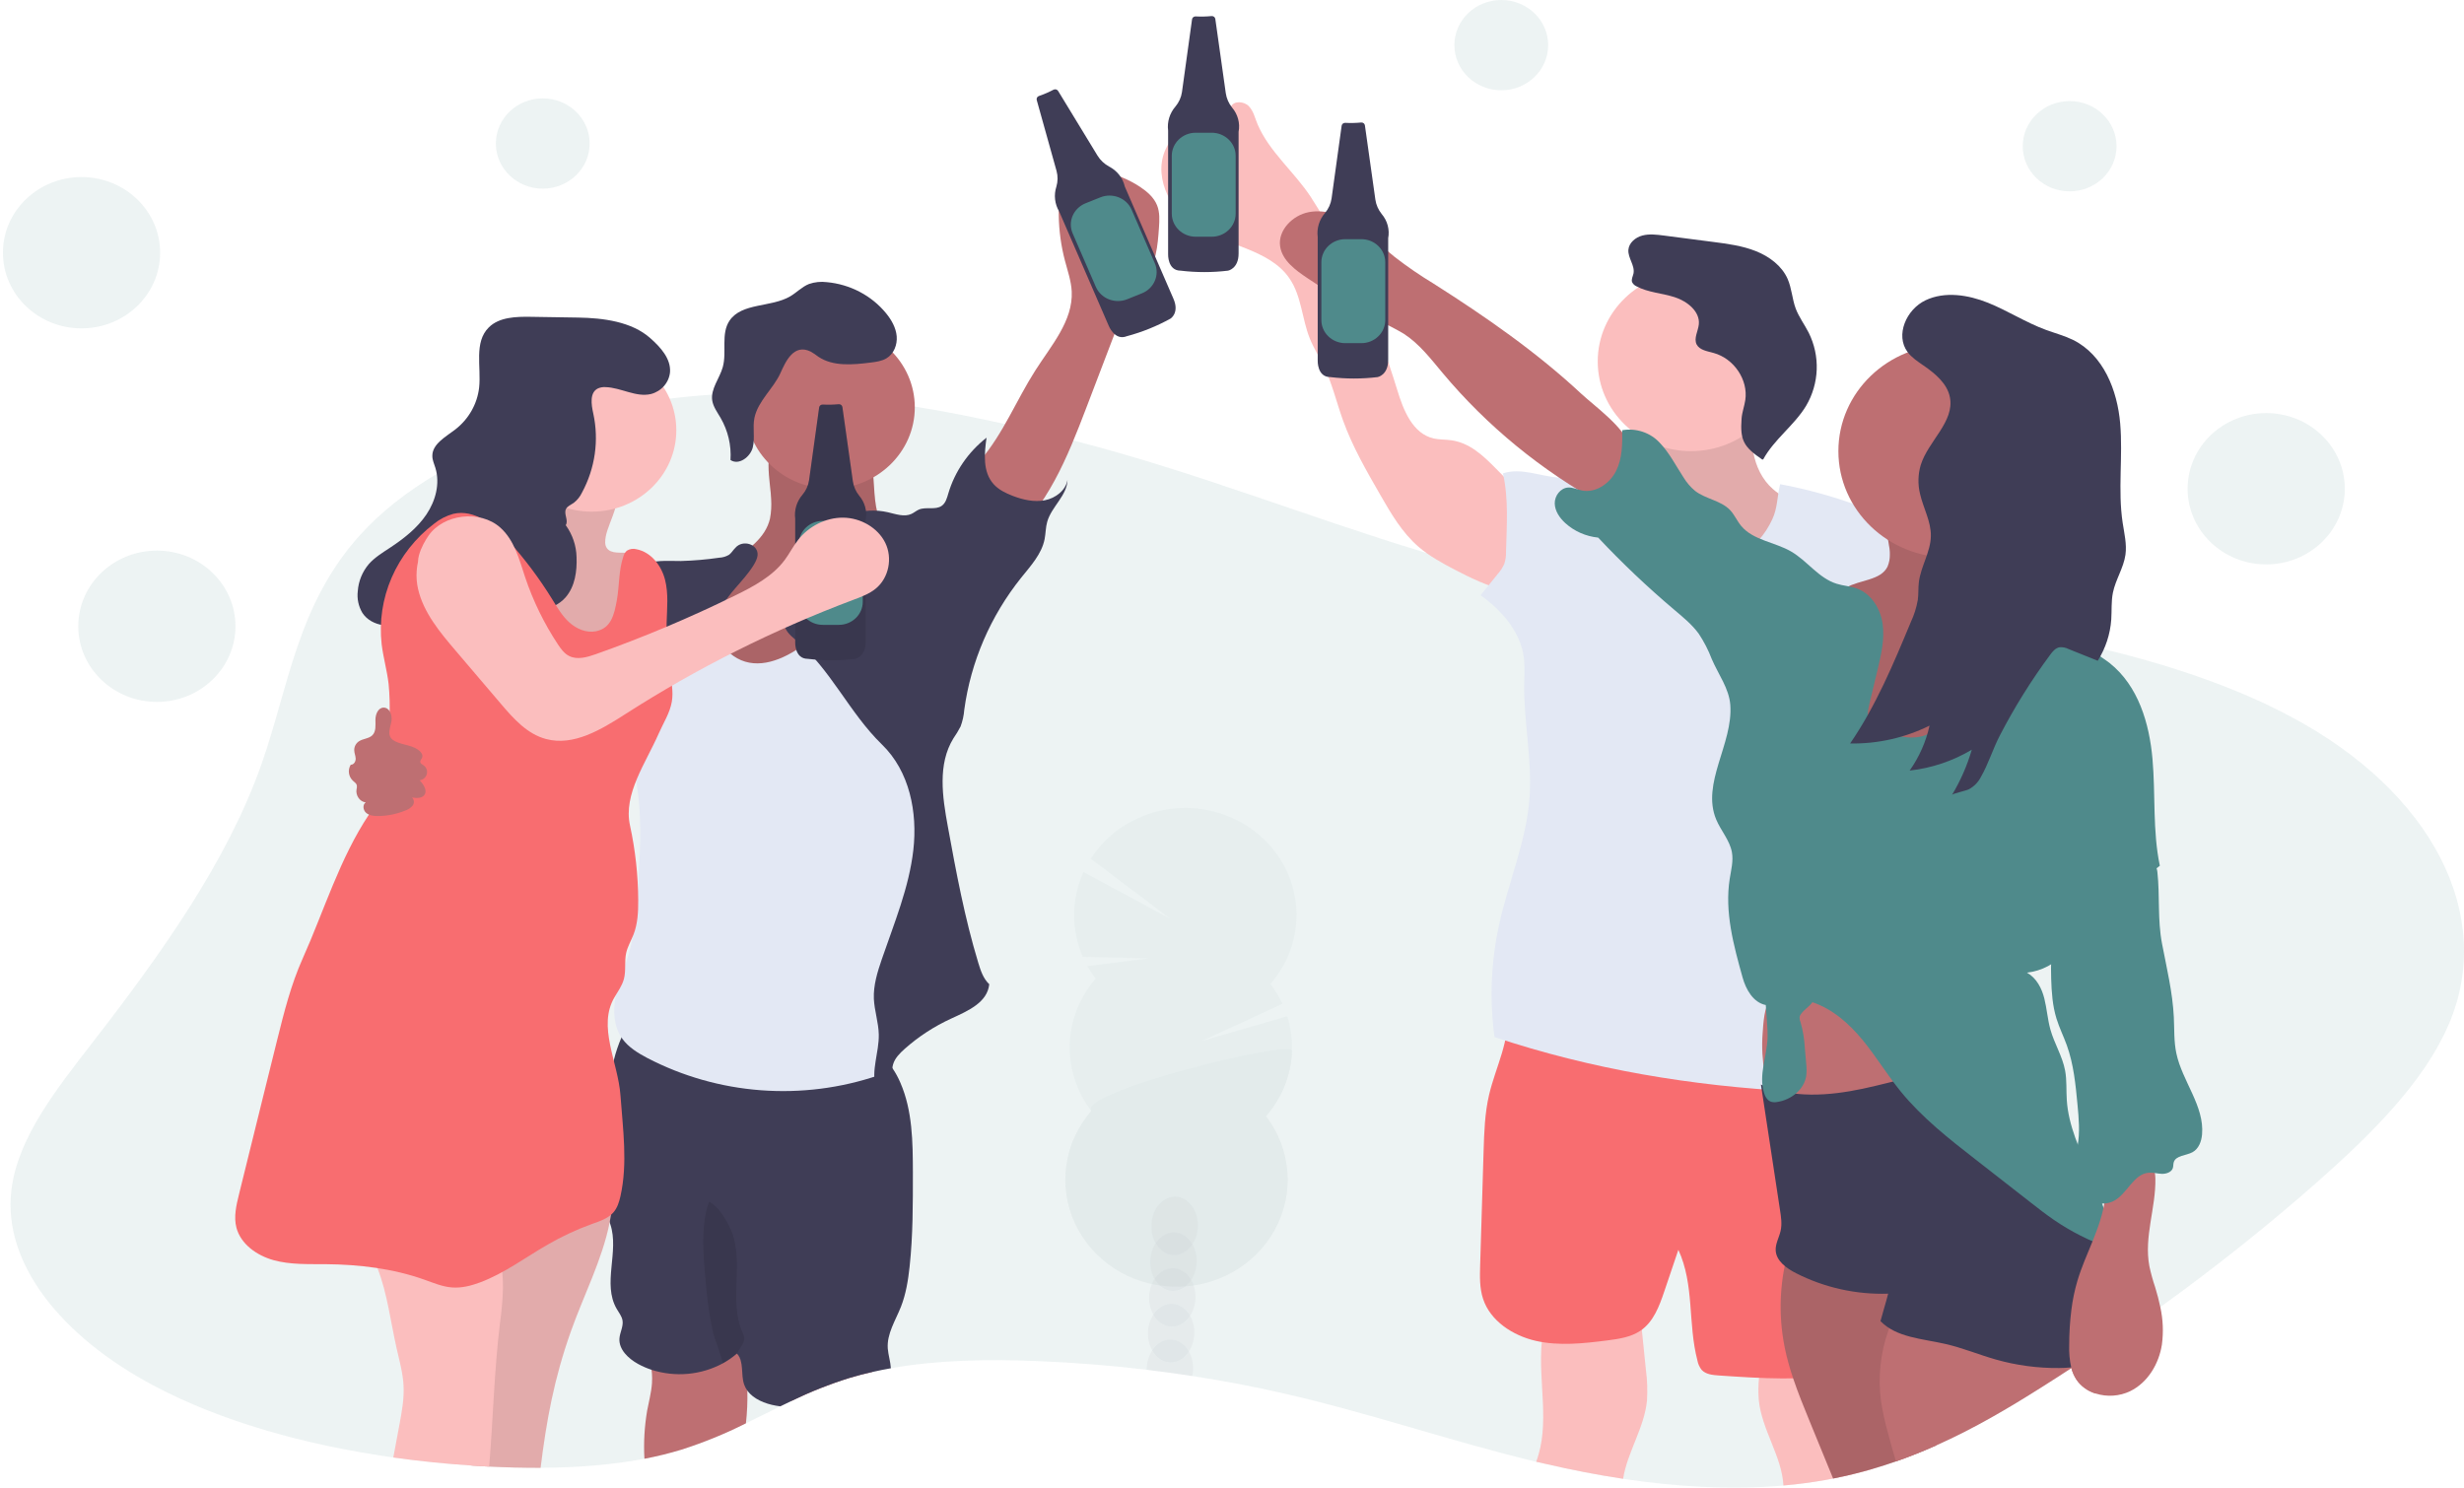 <svg width="624" height="377" viewBox="0 0 624 377" fill="none" xmlns="http://www.w3.org/2000/svg">
<g clip-path="url(#clip0)">
<path opacity="0.1" d="M620.096 259.562C613.843 274.04 600.759 287.116 586.714 299.5C574.368 310.389 561.161 320.911 547.094 331.066C543.196 333.885 539.236 336.669 535.213 339.418L532.418 341.315C529.94 343.003 527.42 344.675 524.858 346.331L524.55 346.532C522.065 348.16 519.558 349.772 517.028 351.368C508.754 356.601 500.008 361.797 490.339 366.1C487.045 367.569 483.646 368.938 480.127 370.164C478.223 370.83 476.28 371.454 474.296 372.035C471.045 372.987 467.707 373.817 464.221 374.498C463.639 374.615 463.051 374.726 462.464 374.831C458.895 375.476 455.282 375.947 451.631 376.269C438.25 377.448 424.431 376.586 411.028 374.567C404.33 373.558 397.736 372.257 391.356 370.777C390.571 370.598 389.791 370.413 389.006 370.249C367.28 365.016 346.883 357.912 325.003 352.917C317.463 351.194 309.776 349.732 301.943 348.53C298.121 347.945 294.278 347.417 290.413 346.944C281.315 345.856 272.102 345.126 262.85 344.756C250.376 344.228 237.495 344.455 225.625 346.553C224.043 346.832 222.482 347.145 220.941 347.494C218.987 347.935 217.069 348.437 215.187 349.001C210.115 350.578 205.179 352.535 200.423 354.852C199.484 355.296 198.556 355.745 197.629 356.2C194.719 357.627 191.847 359.086 188.932 360.502C183.685 363.146 178.224 365.377 172.603 367.173C169.524 368.109 166.393 368.878 163.225 369.477C154.841 371.095 145.919 371.734 136.958 371.776C132.637 371.776 128.311 371.686 124.034 371.47H123.902C122.441 371.396 120.976 371.311 119.51 371.206C112.833 370.767 106.179 370.09 99.623 369.165C77.161 365.994 55.858 360 38.722 350.856C15.448 338.445 0.667 319.94 2.886 301.451C4.478 288.131 14.366 275.763 23.75 263.653C41.204 241.105 57.555 218.043 66.158 193.735C73.137 174.003 75.218 153.141 91.277 135.408C96.422 129.731 103 124.551 110.659 120.011C116.384 116.636 122.385 113.716 128.602 111.279C135.628 108.508 142.857 106.238 150.229 104.487C156.618 102.961 163.093 101.789 169.621 100.977C173.168 100.533 176.759 100.189 180.372 99.957C183.154 99.77 185.948 99.652 188.756 99.603H189.19C190.906 99.571 192.623 99.571 194.34 99.603C206.857 99.789 219.341 100.919 231.675 102.98C239.395 104.222 247.049 105.745 254.543 107.42C259.016 108.417 263.449 109.462 267.841 110.555C269.181 110.887 270.521 111.226 271.844 111.569C303.096 119.63 330.592 130.762 360.702 139.895C360.856 139.943 361.004 139.99 361.158 140.027C367.338 141.857 373.613 143.374 379.958 144.573C384.619 145.471 389.385 146.248 394.233 146.93C401.656 147.987 409.238 148.823 416.876 149.541L418.561 149.7C429.768 150.757 441.073 151.545 452.054 152.464C455.952 152.792 459.817 153.13 463.628 153.522C466.043 153.754 468.437 154.001 470.809 154.262C472.511 154.452 474.219 154.642 475.926 154.843C477.634 155.044 479.44 155.255 481.197 155.472C482.339 155.609 483.476 155.752 484.618 155.905C491.536 156.788 498.437 157.776 505.262 158.908C509.413 159.595 513.542 160.335 517.621 161.133C520.575 161.711 523.503 162.32 526.406 162.962C528.558 163.43 530.692 163.924 532.808 164.442C549.999 168.601 566.086 174.056 579.95 181.419C615.951 200.495 632.06 231.876 620.096 259.562Z" fill="#4F8A8B"/>
<path opacity="0.1" d="M137.452 47.782C144.011 47.782 149.328 42.663 149.328 36.349C149.328 30.035 144.011 24.916 137.452 24.916C130.893 24.916 125.576 30.035 125.576 36.349C125.576 42.663 130.893 47.782 137.452 47.782Z" fill="#4F8A8B"/>
<path opacity="0.1" d="M380.194 22.866C386.753 22.866 392.07 17.747 392.07 11.433C392.07 5.119 386.753 0 380.194 0C373.635 0 368.318 5.119 368.318 11.433C368.318 17.747 373.635 22.866 380.194 22.866Z" fill="#4F8A8B"/>
<path opacity="0.1" d="M524.128 48.469C530.686 48.469 536.004 43.351 536.004 37.036C536.004 30.722 530.686 25.604 524.128 25.604C517.569 25.604 512.251 30.722 512.251 37.036C512.251 43.351 517.569 48.469 524.128 48.469Z" fill="#4F8A8B"/>
<path opacity="0.1" d="M20.647 83.17C31.639 83.17 40.55 74.591 40.55 64.009C40.55 53.427 31.639 44.849 20.647 44.849C9.655 44.849 0.744 53.427 0.744 64.009C0.744 74.591 9.655 83.17 20.647 83.17Z" fill="#4F8A8B"/>
<path opacity="0.1" d="M39.727 177.783C50.719 177.783 59.63 169.204 59.63 158.622C59.63 148.04 50.719 139.462 39.727 139.462C28.735 139.462 19.824 148.04 19.824 158.622C19.824 169.204 28.735 177.783 39.727 177.783Z" fill="#4F8A8B"/>
<path opacity="0.1" d="M573.91 142.956C584.902 142.956 593.813 134.377 593.813 123.795C593.813 113.213 584.902 104.635 573.91 104.635C562.918 104.635 554.007 113.213 554.007 123.795C554.007 134.377 562.918 142.956 573.91 142.956Z" fill="#4F8A8B"/>
<path d="M195.301 126.512C195.399 128.121 195.302 129.735 195.01 131.322C193.911 136.232 189.266 139.604 184.77 142.163C180.273 144.721 175.332 147.142 172.658 151.46C169.435 156.677 170.461 163.691 174.244 168.564C178.027 173.438 184.023 176.34 190.194 177.55C201.45 179.786 213.776 176.646 222.215 169.141C230.654 161.635 234.887 149.906 232.817 139.012C228.238 139.631 224.159 135.741 222.676 131.523C221.194 127.305 221.501 122.733 220.925 118.309C220.883 117.561 220.649 116.834 220.244 116.194C219.602 115.338 218.465 114.989 217.405 114.709C212.113 113.308 203.207 110.243 197.722 111.416C192.78 112.505 195.218 122.516 195.301 126.512Z" fill="#BE6F72"/>
<path opacity="0.1" d="M195.301 126.512C195.399 128.121 195.302 129.735 195.01 131.322C193.911 136.232 189.266 139.604 184.77 142.163C180.273 144.721 175.332 147.142 172.658 151.46C169.435 156.677 170.461 163.691 174.244 168.564C178.027 173.438 184.023 176.34 190.194 177.55C201.45 179.786 213.776 176.646 222.215 169.141C230.654 161.635 234.887 149.906 232.817 139.012C228.238 139.631 224.159 135.741 222.676 131.523C221.194 127.305 221.501 122.733 220.925 118.309C220.883 117.561 220.649 116.834 220.244 116.194C219.602 115.338 218.465 114.989 217.405 114.709C212.113 113.308 203.207 110.243 197.722 111.416C192.78 112.505 195.218 122.516 195.301 126.512Z" fill="black"/>
<path d="M188.904 360.513C183.657 363.157 178.196 365.387 172.575 367.183C169.497 368.119 166.366 368.889 163.198 369.488C162.973 365.423 163.203 361.348 163.884 357.331C164.312 355.021 164.943 352.732 165.108 350.391C165.341 347.011 164.59 343.635 162.939 340.644C169.056 339.841 174.865 338.53 181.009 338.916L181.399 338.942C182.129 338.96 182.852 339.09 183.54 339.328C184.485 339.768 185.288 340.448 185.862 341.294C186.179 341.709 186.47 342.142 186.735 342.589C188.47 345.475 189.129 348.805 189.266 352.235C189.331 354.999 189.21 357.764 188.904 360.513Z" fill="#BE6F72"/>
<path d="M220.919 347.499C218.965 347.94 217.047 348.442 215.165 349.006C210.093 350.584 205.157 352.54 200.401 354.857C200.092 353.417 199.941 351.951 199.951 350.481C202.753 348.62 205.916 347.321 209.25 346.661C212.584 346.001 216.023 345.993 219.36 346.638C219.806 346.69 220.23 346.854 220.59 347.114C220.72 347.225 220.831 347.355 220.919 347.499Z" fill="#BE6F72"/>
<path d="M230.357 320.818C229.984 324.274 229.435 327.742 228.161 330.992C226.783 334.481 224.543 337.864 224.828 341.59C224.955 343.207 225.526 344.962 225.608 346.564C224.027 346.842 222.466 347.156 220.925 347.505C218.97 347.945 217.052 348.447 215.171 349.011C210.099 350.589 205.162 352.545 200.407 354.862C199.468 355.306 198.54 355.756 197.612 356.21C197.228 356.163 196.849 356.104 196.464 356.036C193.719 355.555 190.831 354.371 189.277 352.257C188.922 351.77 188.642 351.236 188.448 350.671C187.553 348.097 188.487 344.888 186.625 342.848L186.538 342.922L186.472 342.964C185.452 343.853 184.332 344.63 183.133 345.279C180.404 346.766 177.381 347.684 174.26 347.974C171.138 348.263 167.989 347.918 165.015 346.96C163.837 346.574 162.699 346.082 161.616 345.491C159.102 344.111 156.675 341.791 156.872 339.021C156.982 337.478 157.899 335.998 157.652 334.47C157.471 333.376 156.724 332.467 156.164 331.5C152.491 325.157 156.872 317.001 154.566 310.109C154.511 309.945 154.451 309.781 154.391 309.623C154.22 309.173 154.028 308.74 153.842 308.306C153.369 307.297 152.842 306.303 152.425 305.267C152.078 304.396 151.802 303.5 151.601 302.587C151.083 299.937 150.899 297.236 151.052 294.543C151.052 287.444 152.37 280.176 154.248 273.337C154.583 272.121 154.956 270.403 155.45 268.532C155.932 266.56 156.582 264.629 157.394 262.76C158.492 260.329 159.985 258.389 162.028 257.929C165.103 257.236 169.803 258.701 172.921 259.06L185.247 260.477L209.894 263.315C214.149 263.807 218.619 264.372 222.127 266.677C222.358 266.83 222.583 266.989 222.808 267.158C223.735 267.86 224.565 268.674 225.279 269.578C225.531 269.89 225.773 270.218 226.003 270.551C226.803 271.729 227.483 272.979 228.035 274.283C231.093 281.355 231.165 289.246 231.186 296.905C231.186 304.897 231.214 312.884 230.357 320.818Z" fill="#3F3D56"/>
<path opacity="0.1" d="M183.106 345.311C182.365 342.563 180.8 338.583 180.57 337.499C179.796 333.864 179.235 330.19 178.889 326.494C178.28 319.908 177.182 310.637 179.598 304.374C181.865 305.537 183.858 308.83 184.907 311.076C188.706 319.221 184.429 329.222 187.998 337.462C188.265 337.956 188.431 338.494 188.487 339.048C188.425 339.751 188.163 340.424 187.729 340.993L186.527 342.917L183.106 345.311Z" fill="black"/>
<path d="M262.18 93.852C266.221 87.509 271.756 81.272 271.41 73.856C271.284 71.213 270.383 68.629 269.697 66.039C267.73 58.543 267.601 50.71 269.318 43.157C276.108 42.107 283.057 43.606 288.733 47.343C290.528 48.538 292.23 50.023 293.021 51.984C293.751 53.792 293.63 55.806 293.498 57.74C293.196 62.186 292.785 66.927 289.94 70.426C289.057 71.52 287.969 72.445 287.107 73.55C285.85 75.135 285.114 77.07 284.395 78.957L275.061 103.403C270.35 115.724 265.244 128.61 254.867 137.136C254.615 137.342 247.18 127.178 246.565 126.158C244.078 121.977 245.165 120.211 248.174 116.712C254.109 109.793 257.332 101.447 262.18 93.852Z" fill="#BE6F72"/>
<path d="M155.214 302.217C155.183 304.042 155.023 305.863 154.737 307.667C154.638 308.333 154.523 308.993 154.385 309.654C152.513 319.063 147.852 328.011 144.59 337.177C140.291 349.275 138.402 359.773 136.903 371.787C132.582 371.787 128.256 371.697 123.979 371.48H123.847C122.387 371.406 120.921 371.322 119.455 371.216C120.778 360.011 118.356 348.255 120.723 337.039C121.678 332.525 123.309 328.143 124.292 323.651C124.595 322.328 124.824 320.99 124.978 319.644C125.115 318.365 125.187 317.038 125.785 315.886C125.84 315.775 125.902 315.667 125.972 315.564C126.498 314.766 127.15 314.053 127.904 313.449C134.594 307.802 142.777 304.046 151.547 302.598C152.793 302.434 154.006 302.297 155.214 302.217Z" fill="#FBBEBE"/>
<path opacity="0.1" d="M155.214 302.217C155.183 304.042 155.023 305.863 154.737 307.667C154.638 308.333 154.523 308.993 154.385 309.654C152.513 319.063 147.852 328.011 144.59 337.177C140.291 349.275 138.402 359.773 136.903 371.787C132.582 371.787 128.256 371.697 123.979 371.48H123.847C122.387 371.406 120.921 371.322 119.455 371.216C120.778 360.011 118.356 348.255 120.723 337.039C121.678 332.525 123.309 328.143 124.292 323.651C124.595 322.328 124.824 320.99 124.978 319.644C125.115 318.365 125.187 317.038 125.785 315.886C125.84 315.775 125.902 315.667 125.972 315.564C126.498 314.766 127.15 314.053 127.904 313.449C134.594 307.802 142.777 304.046 151.547 302.598C152.793 302.434 154.006 302.297 155.214 302.217Z" fill="black"/>
<path d="M127.377 326.304C127.289 329.241 127.038 332.172 126.625 335.083C125.159 346.981 124.885 359.397 123.88 371.475C122.42 371.401 120.954 371.316 119.488 371.211C112.811 370.772 106.157 370.095 99.601 369.17C100.106 366.45 100.615 363.73 101.127 361.009C101.753 357.674 102.379 354.307 102.198 350.924C102.028 347.727 101.138 344.613 100.43 341.479C98.92 334.766 98.075 327.525 95.587 321.193C94.29 317.641 92.22 314.397 89.515 311.679C99.804 307.788 109.693 307.566 120.745 307.979C121.53 307.937 122.309 308.121 122.985 308.507C123.509 308.944 123.898 309.511 124.111 310.146C125.771 313.992 126.814 318.059 127.202 322.208C127.334 323.569 127.392 324.936 127.377 326.304Z" fill="#FBBEBE"/>
<path d="M210.257 123.784C222.083 123.784 231.67 114.555 231.67 103.17C231.67 91.786 222.083 82.556 210.257 82.556C198.43 82.556 188.844 91.786 188.844 103.17C188.844 114.555 198.43 123.784 210.257 123.784Z" fill="#BE6F72"/>
<path d="M214.709 151.349C217.455 146.84 219.86 141.211 225.141 139.959C228.123 139.245 231.225 140.218 234.129 141.174C234.971 141.366 235.735 141.793 236.326 142.401C236.755 143.056 236.985 143.814 236.99 144.589C237.91 153.907 237.878 163.29 236.897 172.603C236.199 179.194 235.024 185.753 234.816 192.376C234.525 201.557 236.095 210.739 235.579 219.909C235.189 226.86 233.608 233.689 232.038 240.481L225.449 268.918C225.331 269.798 224.964 270.63 224.389 271.323C223.834 271.813 223.169 272.175 222.446 272.38C212.909 275.625 202.771 276.909 192.687 276.149C182.603 275.389 172.796 272.601 163.9 267.966C161.523 266.708 159.151 265.255 157.603 263.109C155.406 260.064 155.203 256.037 155.917 252.39C156.631 248.742 158.174 245.301 159.211 241.723C160.815 236.173 161.193 230.38 161.556 224.629C162.039 217.06 162.522 209.444 161.682 201.901C161.106 196.705 159.903 191.589 158.997 186.435C157.663 178.668 156.889 170.821 156.68 162.951C156.543 158.252 156.768 153.035 160.145 149.647C161.792 147.998 163.988 147.004 166.223 146.201C169.973 144.869 174.162 144.087 177.95 145.302C181.739 146.518 184.792 150.345 183.897 154.092C183.485 155.831 182.315 157.354 182.03 159.119C181.651 161.455 182.936 163.807 184.775 165.388C194.669 173.993 209.773 159.51 214.709 151.349Z" fill="#E3E8F4"/>
<path d="M215.495 130.286C218.499 129.22 221.765 129.036 224.878 129.757C226.86 130.212 229.001 131.015 230.83 130.164C231.494 129.858 232.043 129.356 232.713 129.07C234.525 128.304 236.875 129.245 238.478 128.129C239.488 127.426 239.818 126.147 240.158 124.984C241.807 119.434 245.186 114.504 249.838 110.861C249.261 114.915 248.844 119.53 251.628 122.627C252.896 124.033 254.675 124.916 256.476 125.603C259.062 126.591 261.901 127.247 264.629 126.708C267.358 126.168 269.911 124.181 270.345 121.533C270.252 125.513 266.315 128.293 265.211 132.136C264.794 133.574 264.832 135.101 264.541 136.571C263.8 140.323 261.017 143.336 258.584 146.36C250.816 156.084 245.853 167.611 244.199 179.775C244.087 181.219 243.773 182.641 243.266 184.004C242.728 185.049 242.119 186.059 241.443 187.027C237.418 193.571 238.659 201.827 240.026 209.301C242.162 221.009 244.292 232.479 247.751 243.89C248.344 245.841 249.014 247.876 250.524 249.298C250.047 253.912 245.209 256.016 240.861 258.008C236.567 259.979 232.606 262.561 229.111 265.667C227.859 266.777 226.624 268.025 226.168 269.605C225.74 271.09 226.047 272.723 225.498 274.166C224.949 275.609 222.753 276.645 221.787 275.43C220.579 271.08 222.643 266.529 222.55 262.025C222.484 258.986 221.452 256.031 221.304 252.992C221.161 249.551 222.215 246.174 223.335 242.907C226.454 233.811 230.22 224.799 231.302 215.279C232.384 205.76 230.363 195.363 223.346 188.571C215.017 180.473 210.394 169.495 201.466 162.058C200.05 160.879 198.447 159.415 198.683 157.629C198.846 156.842 199.206 156.105 199.731 155.483C202.795 151.317 206.869 147.919 210.163 143.933C213.458 139.948 216.093 135.36 215.495 130.286Z" fill="#3F3D56"/>
<path d="M186.181 138.812C185.632 139.34 185.253 140.07 184.616 140.524C183.872 140.966 183.024 141.219 182.151 141.259C178.92 141.731 175.661 142.012 172.394 142.099C169.649 142.099 166.799 141.867 164.158 142.591C160.474 143.595 157.531 146.396 155.686 149.621C153.842 152.845 152.969 156.492 152.26 160.123C150.699 168.124 149.863 176.239 149.762 184.379C154.288 180.905 158.321 176.875 161.759 172.391C164.394 168.95 166.783 165.145 170.544 162.845C172.273 161.788 174.217 161.091 175.957 160.06C179.587 157.909 182.101 154.431 184.517 151.074C186.296 148.585 191.441 143.722 191.847 140.741C192.193 137.892 188.102 136.502 186.181 138.812Z" fill="#3F3D56"/>
<path d="M205.31 89.058C205.988 89.45 206.637 89.886 207.253 90.363C210.981 92.869 215.972 92.404 220.48 91.833C221.864 91.664 223.286 91.473 224.472 90.776C226.377 89.644 227.272 87.319 227.085 85.168C226.898 83.016 225.773 81.034 224.4 79.353C222.582 77.129 220.313 75.283 217.732 73.928C215.151 72.572 212.311 71.735 209.384 71.467C207.868 71.276 206.327 71.434 204.887 71.927C203.113 72.63 201.779 74.078 200.143 75.046C195.317 77.9 187.883 76.631 184.77 81.188C182.491 84.549 184.116 89.116 183.04 92.98C182.239 95.866 179.927 98.493 180.372 101.437C180.619 103.022 181.651 104.407 182.475 105.824C184.366 109.08 185.241 112.793 184.995 116.517C187.109 117.954 190.057 115.719 190.644 113.298C191.232 110.877 190.557 108.298 191.056 105.856C191.94 101.569 195.871 98.424 197.645 94.492C198.919 91.674 200.994 86.917 205.31 89.058Z" fill="#3F3D56"/>
<path d="M153.391 135.979C153.227 136.941 153.122 138.003 153.677 138.817C154.775 140.403 157.29 139.832 159.266 140.07C162.346 140.434 164.619 143.241 165.218 146.19C165.816 149.14 165.103 152.142 164.323 155.039C162.559 161.603 160.458 168.075 158.02 174.453C151.464 173.707 144.563 171.281 141.082 165.895C137.919 160.996 138.243 154.753 136.233 149.32C134.822 145.493 132.291 142.163 129.788 138.896C133.812 139.382 136.689 134.953 136.925 131.052C137.161 127.152 135.888 123.193 136.755 119.382C136.958 118.478 152.82 121.327 154.363 122.357C158.821 125.333 154.094 131.845 153.391 135.979Z" fill="#FBBEBE"/>
<path opacity="0.1" d="M153.391 135.979C153.227 136.941 153.122 138.003 153.677 138.817C154.775 140.403 157.29 139.832 159.266 140.07C162.346 140.434 164.619 143.241 165.218 146.19C165.816 149.14 165.103 152.142 164.323 155.039C162.559 161.603 160.458 168.075 158.02 174.453C151.464 173.707 144.563 171.281 141.082 165.895C137.919 160.996 138.243 154.753 136.233 149.32C134.822 145.493 132.291 142.163 129.788 138.896C133.812 139.382 136.689 134.953 136.925 131.052C137.161 127.152 135.888 123.193 136.755 119.382C136.958 118.478 152.82 121.327 154.363 122.357C158.821 125.333 154.094 131.845 153.391 135.979Z" fill="black"/>
<path d="M149.861 129.599C161.687 129.599 171.274 120.37 171.274 108.985C171.274 97.6 161.687 88.371 149.861 88.371C138.035 88.371 128.448 97.6 128.448 108.985C128.448 120.37 138.035 129.599 149.861 129.599Z" fill="#FBBEBE"/>
<path d="M143.267 133.018C144.047 131.845 142.718 130.207 143.327 128.943C143.69 128.182 144.607 127.854 145.315 127.358C146.203 126.662 146.912 125.777 147.385 124.773C150.719 118.606 151.728 111.517 150.24 104.714C149.735 102.43 149.285 99.397 151.453 98.371C152.055 98.113 152.713 98.004 153.37 98.054C157.279 98.175 161.056 100.697 164.85 99.803C166.145 99.465 167.302 98.753 168.165 97.764C169.029 96.775 169.558 95.556 169.682 94.269C169.929 90.855 167.272 87.927 164.658 85.627C159.953 81.462 152.782 80.537 146.391 80.437L134.504 80.247C130.699 80.183 126.433 80.299 123.787 82.926C119.976 86.706 121.892 92.89 121.343 98.128C120.877 102.309 118.704 106.14 115.304 108.779C112.839 110.671 109.445 112.478 109.489 115.502C109.489 116.559 109.962 117.521 110.264 118.52C111.477 122.474 110.318 126.845 107.99 130.307C105.662 133.769 102.258 136.433 98.728 138.764C96.839 140.006 94.885 141.201 93.391 142.887C91.754 144.834 90.782 147.221 90.608 149.721C90.373 151.631 90.781 153.564 91.772 155.234C94.094 158.807 99.667 159.33 103.483 157.258C107.299 155.186 109.627 151.265 111.169 147.321C112.092 144.98 113.031 142.3 115.392 141.248C118.379 139.911 121.87 142.025 123.814 144.589C125.758 147.152 126.955 150.281 129.442 152.364C133.34 155.63 139.973 155.102 143.267 151.265C145.622 148.511 146.144 144.7 146.012 141.132C145.947 138.226 144.992 135.404 143.267 133.018Z" fill="#3F3D56"/>
<path d="M150.954 159.885C148.51 160.388 145.957 159.278 144.14 157.618C142.323 155.958 141.098 153.818 139.824 151.746C136.595 146.519 132.893 141.577 128.761 136.977C125.159 132.976 120.146 128.912 114.799 130.148C113.008 130.646 111.347 131.501 109.923 132.659C105.208 136.253 101.517 140.94 99.196 146.282C96.875 151.623 96 157.444 96.653 163.2C97.07 166.566 98.02 169.859 98.415 173.242C98.681 176.031 98.758 178.833 98.646 181.631C98.497 190.151 98.195 199.163 93.424 206.341C86.028 217.441 82.07 230.697 76.64 242.812C73.708 249.361 71.951 256.333 70.227 263.267C69.205 267.383 68.186 271.497 67.168 275.609L60.525 302.513C59.839 305.288 59.152 308.195 59.877 310.97C60.975 315.114 65.022 318.011 69.288 319.19C73.554 320.368 78.073 320.167 82.503 320.204C90.981 320.284 99.524 321.298 107.48 324.132C109.753 324.94 112.02 325.908 114.442 326.098C116.863 326.288 119.273 325.68 121.541 324.835C127.729 322.53 133.033 318.492 138.732 315.231C142.292 313.165 146.041 311.419 149.932 310.014C151.887 309.311 153.984 308.645 155.33 307.107C156.345 305.949 156.801 304.437 157.136 302.957C158.992 294.627 157.745 285.996 157.136 277.496C156.527 268.997 151.25 260.017 155.615 252.606C156.494 251.11 157.542 249.673 157.993 248.013C158.586 245.846 158.086 243.515 158.586 241.327C158.953 239.709 159.837 238.256 160.441 236.707C161.495 233.98 161.638 231.009 161.627 228.097C161.602 221.702 160.903 215.327 159.541 209.068C157.811 201.14 163.532 193.301 166.81 185.812C167.985 183.132 169.649 180.6 170.138 177.73C170.577 175.14 170.011 172.502 169.589 169.907C168.958 165.885 168.7 161.816 168.82 157.75C168.924 154.103 169.325 150.387 168.419 146.84C167.513 143.294 164.927 139.853 161.21 139.123C160.793 139.006 160.355 138.978 159.925 139.043C159.496 139.108 159.088 139.264 158.728 139.499C158.299 139.904 157.997 140.416 157.855 140.979C156.647 144.541 156.883 148.379 156.208 152.079C155.533 155.778 154.742 159.103 150.954 159.885Z" fill="#F86D70"/>
<path d="M99.14 182.587C99.365 181.123 98.656 179.178 97.119 179.231C95.703 179.284 95.071 180.991 95.077 182.36C95.082 183.729 95.274 185.299 94.27 186.261C93.38 187.112 91.909 187.085 90.876 187.778C90.512 188.028 90.216 188.359 90.012 188.742C89.809 189.126 89.704 189.551 89.707 189.982C89.707 190.717 90.053 191.42 90.075 192.154C90.097 192.889 89.586 193.74 88.829 193.693C88.439 194.321 88.277 195.056 88.368 195.783C88.458 196.51 88.796 197.187 89.328 197.71C89.723 198.08 90.24 198.397 90.371 198.915C90.413 199.278 90.383 199.646 90.284 199.998C90.053 201.452 91.096 203.08 92.617 203.238C91.766 203.825 91.936 205.199 92.716 205.881C93.495 206.563 94.615 206.695 95.664 206.695C98.044 206.682 100.398 206.214 102.588 205.316C103.338 205.077 104.001 204.637 104.498 204.047C104.729 203.743 104.84 203.369 104.811 202.993C104.782 202.618 104.615 202.264 104.339 201.996C105.404 202.165 106.684 202.261 107.381 201.468C108.353 200.358 107.31 198.714 106.283 197.641C106.709 197.58 107.106 197.4 107.427 197.123C107.747 196.846 107.976 196.485 108.085 196.084C108.194 195.683 108.178 195.26 108.039 194.868C107.9 194.475 107.645 194.131 107.304 193.877C106.953 193.629 106.475 193.412 106.426 192.995C106.376 192.577 106.744 192.308 106.898 191.938C107.249 191.108 106.448 190.262 105.673 189.76C103.84 188.587 101.138 188.608 99.507 187.424C97.877 186.24 98.904 184.173 99.14 182.587Z" fill="#BE6F72"/>
<path d="M212.409 102.383C211.079 102.512 209.741 102.542 208.406 102.473C208.179 102.449 207.951 102.512 207.771 102.648C207.591 102.785 207.474 102.984 207.446 103.202L204.893 121.639C204.696 122.977 204.127 124.239 203.245 125.291C202.519 126.128 201.978 127.1 201.658 128.147C201.338 129.193 201.245 130.292 201.384 131.375V162.692C201.384 162.692 201.219 166.868 204.552 166.868C208.541 167.35 212.577 167.35 216.565 166.868C216.565 166.868 219.234 166.381 219.234 162.528V131.692C219.437 130.616 219.395 129.51 219.111 128.452C218.827 127.393 218.306 126.406 217.587 125.56C216.735 124.505 216.184 123.253 215.989 121.929L213.337 103.107C213.307 102.895 213.194 102.703 213.022 102.568C212.849 102.434 212.63 102.368 212.409 102.383Z" fill="#3F3D56"/>
<path opacity="0.1" d="M212.409 102.383C211.079 102.512 209.741 102.542 208.406 102.473C208.179 102.449 207.951 102.512 207.771 102.648C207.591 102.785 207.474 102.984 207.446 103.202L204.893 121.639C204.696 122.977 204.127 124.239 203.245 125.291C202.519 126.128 201.978 127.1 201.658 128.147C201.338 129.193 201.245 130.292 201.384 131.375V162.692C201.384 162.692 201.219 166.868 204.552 166.868C208.541 167.35 212.577 167.35 216.565 166.868C216.565 166.868 219.234 166.381 219.234 162.528V131.692C219.437 130.616 219.395 129.51 219.111 128.452C218.827 127.393 218.306 126.406 217.587 125.56C216.735 124.505 216.184 123.253 215.989 121.929L213.337 103.107C213.307 102.895 213.194 102.703 213.022 102.568C212.849 102.434 212.63 102.368 212.409 102.383Z" fill="black"/>
<path d="M212.425 131.935H208.379C205.028 131.935 202.312 134.55 202.312 137.776V152.433C202.312 155.658 205.028 158.273 208.379 158.273H212.425C215.776 158.273 218.492 155.658 218.492 152.433V137.776C218.492 134.55 215.776 131.935 212.425 131.935Z" fill="#4F8A8B"/>
<path d="M266.804 22.718C265.63 23.339 264.407 23.869 263.147 24.303C262.928 24.366 262.744 24.508 262.632 24.7C262.52 24.891 262.49 25.117 262.548 25.329L267.567 43.3C267.926 44.604 267.91 45.978 267.523 47.275C267.184 48.317 267.073 49.414 267.196 50.499C267.319 51.584 267.673 52.633 268.237 53.581L280.766 82.483C280.766 82.483 282.281 86.394 285.361 85.157C289.239 84.121 292.965 82.619 296.452 80.685C296.452 80.685 298.72 79.248 297.183 75.696L284.845 47.238C284.603 46.169 284.122 45.164 283.437 44.292C282.751 43.419 281.878 42.701 280.876 42.185C279.668 41.527 278.66 40.578 277.949 39.431L267.973 23.045C267.86 22.856 267.675 22.716 267.457 22.655C267.239 22.594 267.005 22.616 266.804 22.718Z" fill="#3F3D56"/>
<path d="M278.65 49.99L274.916 51.49C271.823 52.732 270.363 56.153 271.653 59.129L277.516 72.656C278.807 75.633 282.36 77.039 285.452 75.797L289.186 74.297C292.279 73.055 293.739 69.634 292.449 66.657L286.586 53.131C285.295 50.154 281.742 48.748 278.65 49.99Z" fill="#4F8A8B"/>
<path d="M112.723 133.563C106.821 135.905 104.488 143.188 105.871 149.182C107.255 155.176 111.422 160.171 115.485 164.923L126.872 178.295C130.018 181.995 133.461 185.891 138.26 187.181C145.277 189.068 152.293 184.765 158.36 180.875C176.47 169.257 195.828 159.553 216.099 151.931C218.081 151.191 220.112 150.44 221.743 149.119C225.125 146.381 226.075 141.333 224.192 137.49C222.308 133.648 217.922 131.147 213.502 131.116C209.082 131.084 204.783 133.336 202.125 136.74C200.857 138.362 199.929 140.218 198.705 141.867C195.608 146.011 190.776 148.574 186.049 150.889C174.651 156.488 162.917 161.43 150.91 165.689C148.714 166.461 146.237 167.196 144.167 166.175C142.899 165.546 142.043 164.357 141.274 163.194C137.771 157.887 134.985 152.171 132.983 146.185C131.484 141.692 130.271 136.798 126.669 133.605C121.563 129.081 112.317 130.164 108.49 135.72C108.49 135.72 104.004 142.036 106.75 144.679C109.495 147.322 112.723 133.563 112.723 133.563Z" fill="#FBBEBE"/>
<path d="M420.653 111.691C421.455 113.747 421.477 115.999 421.361 118.192C421.219 120.867 420.521 124.007 417.941 125.027C416.261 125.677 414.185 125.185 412.692 126.168C410.88 127.352 410.968 129.9 411.248 131.983C412.022 137.707 412.895 143.643 416.134 148.484C417.875 151.08 420.23 153.241 422.619 155.308C427.379 159.442 432.601 163.48 438.854 164.859C439.873 165.136 440.945 165.179 441.984 164.986C443.009 164.681 443.939 164.137 444.691 163.4C448.314 160.197 450.181 155.625 452.597 151.481C454.305 148.516 456.342 145.667 457.302 142.401C458.094 139.546 458.041 136.536 457.151 133.709C456.26 130.882 454.567 128.351 452.262 126.401C451.191 125.518 450.005 124.778 448.968 123.864C446.255 121.496 444.674 118.097 444.026 114.63C443.378 111.162 443.477 107.595 443.79 104.058C438.3 103.651 432.848 104.291 427.489 105.322C425.106 105.782 421.751 105.993 419.593 107.087C417.167 108.329 419.989 109.92 420.653 111.691Z" fill="#FBBEBE"/>
<path opacity="0.1" d="M420.653 111.691C421.455 113.747 421.477 115.999 421.361 118.192C421.219 120.867 420.521 124.007 417.941 125.027C416.261 125.677 414.185 125.185 412.692 126.168C410.88 127.352 410.968 129.9 411.248 131.983C412.022 137.707 412.895 143.643 416.134 148.484C417.875 151.08 420.23 153.241 422.619 155.308C427.379 159.442 432.601 163.48 438.854 164.859C439.873 165.136 440.945 165.179 441.984 164.986C443.009 164.681 443.939 164.137 444.691 163.4C448.314 160.197 450.181 155.625 452.597 151.481C454.305 148.516 456.342 145.667 457.302 142.401C458.094 139.546 458.041 136.536 457.151 133.709C456.26 130.882 454.567 128.351 452.262 126.401C451.191 125.518 450.005 124.778 448.968 123.864C446.255 121.496 444.674 118.097 444.026 114.63C443.378 111.162 443.477 107.595 443.79 104.058C438.3 103.651 432.848 104.291 427.489 105.322C425.106 105.782 421.751 105.993 419.593 107.087C417.167 108.329 419.989 109.92 420.653 111.691Z" fill="black"/>
<path d="M390.016 127.247C381.099 124.303 376.839 112.801 367.505 111.511C366.033 111.305 364.524 111.384 363.08 111.057C357.704 109.83 355.393 103.847 353.839 98.746C348.601 81.743 341.76 65.103 332.042 50.029C327.94 43.686 321.456 38.474 318.497 31.529C317.816 29.943 317.47 28.136 316.246 26.883C315.021 25.63 312.402 25.45 311.738 27.047C311.553 27.612 311.511 28.212 311.617 28.796L312.259 35.377L301.092 34.41C300.059 34.24 298.998 34.312 298.001 34.621C296.923 35.14 296.064 36.001 295.568 37.058C291.791 43.892 295.815 52.846 302.481 57.17C310.266 62.217 321.385 62.984 326.557 70.516C329.631 74.998 329.692 80.765 331.718 85.77C332.684 88.165 334.095 90.363 335.221 92.684C337.368 97.108 338.466 101.918 340.129 106.527C342.512 113.118 346.043 119.26 349.562 125.365C352.274 130.08 355.052 134.879 359.225 138.484C361.971 140.852 365.199 142.607 368.427 144.298C376.367 148.474 385.728 152.491 394.139 149.288C394.623 142.068 392.739 134.018 390.016 127.247Z" fill="#FBBEBE"/>
<path d="M417.09 354.783C416.414 361.681 412.066 367.928 411.05 374.567C404.352 373.558 397.758 372.257 391.378 370.777C390.593 370.598 389.813 370.413 389.028 370.249C392.641 360.735 389.495 350.079 390.45 339.946C390.543 338.974 390.675 338.001 390.851 337.039C399.125 334.322 406.597 330.696 415.272 331.754C415.443 333.445 415.618 335.142 415.789 336.833C416.136 340.212 416.48 343.588 416.821 346.96C417.169 349.554 417.259 352.173 417.09 354.783Z" fill="#FBBEBE"/>
<path d="M474.312 372.035C471.062 372.987 467.723 373.817 464.237 374.498C463.655 374.615 463.067 374.726 462.48 374.831C458.911 375.476 455.298 375.947 451.647 376.269C451.274 368.922 446.157 362.167 445.41 354.624C445.257 352.75 445.277 350.866 445.47 348.995C445.536 348.255 445.613 347.515 445.684 346.775L447.233 331.568C448.465 331.419 449.708 331.361 450.95 331.394C458.087 331.558 464.583 334.534 471.655 336.854C472.182 340.062 472.366 343.314 472.204 346.559C471.935 354.815 470.556 363.171 473.741 370.746C473.922 371.174 474.12 371.602 474.312 372.035Z" fill="#FBBEBE"/>
<path d="M381.632 256.1C382.593 263.31 378.766 270.213 377.108 277.301C376.01 281.989 375.861 286.815 375.713 291.625L374.846 320.437C374.758 323.318 374.681 326.251 375.592 329.016C377.426 334.555 383.076 338.297 388.956 339.629C394.837 340.961 400.986 340.285 406.976 339.523C409.914 339.148 412.977 338.709 415.41 337.076C418.753 334.83 420.214 330.829 421.477 327.097L425.04 316.563C429.141 325.453 427.406 335.173 429.866 344.608C430.024 345.481 430.401 346.303 430.964 347.003C432.002 348.113 433.71 348.287 435.263 348.393C446.025 349.122 456.934 349.846 467.52 347.864C470.43 347.336 473.466 346.479 475.476 344.376C477.815 341.928 478.221 338.329 478.194 335.004C478.045 323.582 473.757 312.561 472.802 301.176C472.39 296.297 472.593 291.392 472.412 286.498C472.27 282.817 471.912 279.146 471.342 275.504C471.16 273.835 470.685 272.209 469.936 270.694C468.289 267.734 464.868 266.127 461.629 264.88C436.46 255.038 408.777 255.133 381.632 256.1Z" fill="#F86D70"/>
<path d="M428.23 114.27C441.269 114.27 451.839 104.095 451.839 91.542C451.839 78.99 441.269 68.814 428.23 68.814C415.191 68.814 404.621 78.99 404.621 91.542C404.621 104.095 415.191 114.27 428.23 114.27Z" fill="#FBBEBE"/>
<path d="M448.809 131.576C447.057 135.276 444.301 138.975 440.199 139.916C436.427 140.788 432.43 139.039 429.652 136.433C426.874 133.827 425.057 130.444 423.129 127.204C421.724 124.836 420.159 122.447 417.782 120.957C414.531 118.927 410.337 118.98 406.504 119.577C402.672 120.174 398.867 121.242 394.974 120.999C390.126 120.687 385.185 118.356 380.611 119.91C382.093 126.295 381.561 133.315 381.391 139.858C381.419 140.869 381.271 141.876 380.951 142.839C380.552 143.737 380.013 144.571 379.354 145.313L374.961 150.762C379.672 154.156 383.746 158.585 385.393 164.024C386.321 167.122 386.036 170.409 386.003 173.633C385.898 183.1 388.034 192.53 387.359 201.975C386.568 213.038 381.978 223.493 379.612 234.344C377.585 243.66 377.202 253.238 378.481 262.675C403.089 270.873 428.444 275.07 454.458 276.445C459.054 276.688 464.017 276.725 467.789 274.182C470.924 272.068 472.681 268.447 473.28 264.8C473.878 261.153 473.466 257.443 473.049 253.774C471.918 243.855 470.789 233.936 469.662 224.016C469.019 218.371 468.377 212.694 468.794 207.033C469.107 202.805 470.007 198.656 470.902 194.517L476.393 169.114C477.178 165.504 477.969 161.868 479.523 158.501C480.796 155.752 482.559 153.215 483.964 150.54C485.64 147.334 486.795 143.899 487.39 140.355C487.629 139.326 487.614 138.258 487.347 137.237C486.759 135.503 484.964 134.462 483.289 133.611C473.078 128.444 462.134 124.749 450.807 122.643C450.038 125.756 450.187 128.674 448.809 131.576Z" fill="#E3E8F4"/>
<path d="M446.53 116.353C449.275 111.289 454.409 107.737 457.39 102.79C459.038 99.985 459.959 96.839 460.076 93.619C460.192 90.399 459.501 87.199 458.06 84.29C457.011 82.229 455.589 80.337 454.766 78.18C453.849 75.727 453.761 73.026 452.701 70.627C451.246 67.339 448.095 64.971 444.663 63.607C441.232 62.244 437.526 61.752 433.831 61.276L421.356 59.659C419.55 59.426 417.677 59.194 415.921 59.659C414.164 60.124 412.527 61.504 412.385 63.259C412.214 65.336 414.109 67.27 413.669 69.311C413.51 70.029 413.071 70.759 413.323 71.457C413.548 71.923 413.937 72.297 414.422 72.514C417.381 74.099 420.917 74.242 424.123 75.278C427.33 76.314 430.547 78.915 430.223 82.15C430.048 83.888 428.884 85.696 429.674 87.255C430.432 88.698 432.42 88.963 434.006 89.412C439.14 90.844 442.742 96.204 441.995 101.305C441.764 102.89 441.171 104.407 441.051 105.998C440.65 111.569 441.561 113.16 446.289 116.4L446.53 116.353Z" fill="#3F3D56"/>
<path d="M478.6 140.445C478.625 141.5 478.425 142.549 478.013 143.526C476.3 147.041 471.056 146.819 467.581 148.812C463.254 151.296 462.299 156.841 461.903 161.672C461.453 167.143 461.146 172.693 462.31 178.058C463.474 183.422 466.274 188.655 470.952 191.8C476.646 195.611 484.387 195.743 490.888 193.423C497.389 191.103 502.819 186.615 507.53 181.71C511.999 177.059 516.001 171.873 518.401 165.969C518.824 164.912 519.197 163.792 518.857 162.734C518.346 161.149 516.551 160.43 515.09 159.563C511.68 157.581 509.407 154.124 508.227 150.472C507.046 146.819 506.849 142.934 506.81 139.102C506.766 135.122 506.755 130.772 504.12 127.701C501.485 124.63 496.916 123.769 492.755 123.8C489.351 123.8 479.929 124.112 477.606 126.972C475.701 129.35 478.737 137.041 478.6 140.445Z" fill="#BE6F72"/>
<path opacity="0.1" d="M478.6 140.445C478.625 141.5 478.425 142.549 478.013 143.526C476.3 147.041 471.056 146.819 467.581 148.812C463.254 151.296 462.299 156.841 461.903 161.672C461.453 167.143 461.146 172.693 462.31 178.058C463.474 183.422 466.274 188.655 470.952 191.8C476.646 195.611 484.387 195.743 490.888 193.423C497.389 191.103 502.819 186.615 507.53 181.71C511.999 177.059 516.001 171.873 518.401 165.969C518.824 164.912 519.197 163.792 518.857 162.734C518.346 161.149 516.551 160.43 515.09 159.563C511.68 157.581 509.407 154.124 508.227 150.472C507.046 146.819 506.849 142.934 506.81 139.102C506.766 135.122 506.755 130.772 504.12 127.701C501.485 124.63 496.916 123.769 492.755 123.8C489.351 123.8 479.929 124.112 477.606 126.972C475.701 129.35 478.737 137.041 478.6 140.445Z" fill="black"/>
<path d="M449.325 282.195C449.494 283.001 449.889 283.746 450.467 284.352C451.009 284.764 451.642 285.051 452.317 285.192C470.337 290.282 489.586 288.253 508.243 286.175C505.69 278.691 503.121 271.122 502.412 263.273C501.825 256.798 502.484 250.059 500.101 243.985C499.398 242.188 458.439 250.46 454.398 251.132C452.328 251.475 449.945 251.359 448.479 252.939C446.711 254.853 446.563 259.409 446.376 261.793C445.849 268.68 447.326 275.615 449.325 282.195Z" fill="#BE6F72"/>
<path d="M490.355 366.1C487.061 367.569 483.662 368.938 480.143 370.164C478.24 370.83 476.296 371.454 474.312 372.035C471.062 372.987 467.723 373.817 464.237 374.499C462.249 369.646 460.26 364.792 458.269 359.937C456.803 356.364 455.337 352.775 454.112 349.122C453.261 346.628 452.56 344.088 452.015 341.516C450.218 332.773 450.685 323.738 453.377 315.209C460.987 316.589 468.426 317.488 475.921 318.534C479.923 319.063 483.937 319.686 488 320.421C488.318 322.969 488.607 325.516 488.867 328.064C489.263 331.997 489.587 335.929 489.839 339.862C490.399 348.601 490.571 357.347 490.355 366.1Z" fill="#BE6F72"/>
<path opacity="0.1" d="M490.355 366.1C487.061 367.569 483.662 368.938 480.143 370.164C478.24 370.83 476.296 371.454 474.312 372.035C471.062 372.987 467.723 373.817 464.237 374.499C462.249 369.646 460.26 364.792 458.269 359.937C456.803 356.364 455.337 352.775 454.112 349.122C453.261 346.628 452.56 344.088 452.015 341.516C450.218 332.773 450.685 323.738 453.377 315.209C460.987 316.589 468.426 317.488 475.921 318.534C479.923 319.063 483.937 319.686 488 320.421C488.318 322.969 488.607 325.516 488.867 328.064C489.263 331.997 489.587 335.929 489.839 339.862C490.399 348.601 490.571 357.347 490.355 366.1Z" fill="black"/>
<path d="M532.577 343.197C532.621 346.242 531.721 349.35 530.886 352.336C530.826 352.547 530.771 352.753 530.716 352.965C528.73 352.37 527.018 351.134 525.868 349.466C525.274 348.561 524.834 347.571 524.567 346.532C522.081 348.16 519.574 349.772 517.045 351.369C508.77 356.601 500.024 361.797 490.355 366.1C487.061 367.569 483.662 368.938 480.143 370.164C479.411 367.698 478.715 365.215 478.056 362.717C477.336 360.145 476.772 357.535 476.365 354.899C475.561 348.914 476.184 342.832 478.188 337.113L478.435 336.426C479.368 333.883 480.573 331.44 482.032 329.137C483.399 327.023 486.106 327.377 488.867 328.08C490.119 328.392 491.387 328.767 492.54 329C499.716 330.448 507.167 328.952 514.502 329.349C517.998 329.517 521.424 330.356 524.578 331.817C528.108 333.524 530.952 336.135 532.067 339.745C532.225 340.265 532.346 340.795 532.429 341.331C532.521 341.949 532.571 342.573 532.577 343.197Z" fill="#BE6F72"/>
<path d="M400.487 99.766C389.149 89.195 376.262 80.236 363.08 71.858C359.65 69.787 356.349 67.523 353.197 65.077C349.903 62.434 347.031 59.331 343.534 56.953C340.036 54.574 335.71 52.941 331.509 53.723C327.309 54.506 323.576 58.375 324.19 62.423C324.739 65.986 328.067 68.428 331.141 70.474C336.961 74.348 342.809 78.233 349.139 81.272C351.339 82.232 353.471 83.326 355.525 84.549C359.467 87.107 362.339 90.892 365.32 94.449C376.573 107.905 390.356 119.201 405.95 127.749C406.136 127.854 412.632 114.36 412.357 112.611C411.753 108.588 403.474 102.557 400.487 99.766Z" fill="#BE6F72"/>
<path d="M497.46 270.577C488.708 271.106 480.313 273.95 471.753 275.763C463.194 277.576 453.893 278.279 445.948 274.706L450.78 306.467C451.049 308.232 451.329 310.04 450.928 311.779C450.56 313.439 449.605 315.003 449.687 316.7C449.813 319.385 452.432 321.272 454.898 322.514C462.059 326.154 470.083 327.934 478.177 327.678C477.579 330.004 476.832 332.303 476.228 334.629C480.264 338.799 486.863 339.079 492.623 340.401C497.015 341.4 501.133 343.133 505.438 344.354C510.643 345.834 516.048 346.559 521.475 346.506C525.138 346.469 529.019 345.977 531.864 343.778C535.361 341.067 536.448 336.458 537.206 332.197C537.629 329.819 538.018 327.409 537.755 325.009C537.469 322.25 536.36 319.639 535.262 317.081L527.74 299.506C526.373 296.334 524.995 293.115 523.348 290.055C517.967 280.155 509.039 269.885 497.46 270.577Z" fill="#3F3D56"/>
<path d="M504.158 160.837C504.808 159.192 506.008 157.803 507.569 156.887C509.13 155.971 510.962 155.581 512.778 155.779C514.975 156.075 516.935 157.232 518.818 158.363L529.305 164.664C531.043 165.659 532.71 166.765 534.296 167.973C541.527 173.744 544.316 183.232 545.112 192.244C545.908 201.256 545.112 210.422 546.973 219.286C542.548 222.816 537.639 225.803 533.214 229.328C530.897 231.173 528.553 233.028 526.796 235.401C525.401 237.267 524.407 239.403 522.952 241.216C520.57 244.081 517.113 245.93 513.328 246.364C515.727 247.706 517.072 250.312 517.72 252.908C518.368 255.503 518.544 258.193 519.263 260.788C520.251 264.314 522.299 267.533 522.974 271.127C523.447 273.606 523.238 276.149 523.408 278.664C524.265 291.683 534.878 303.063 534.191 316.087C529.182 314.334 524.443 311.936 520.103 308.957C518.148 307.609 516.259 306.15 514.409 304.696L500.425 293.781C493.622 288.496 486.753 283.094 481.345 276.455C477.952 272.29 475.185 267.681 471.781 263.526C468.377 259.372 464.187 255.598 458.988 253.854C458.225 254.958 456.869 255.725 456.105 256.829C455.971 257.004 455.863 257.196 455.787 257.4C455.694 257.893 455.757 258.401 455.968 258.859C456.581 260.997 456.95 263.193 457.066 265.408L457.412 269.383C457.541 270.436 457.541 271.501 457.412 272.554C456.891 275.953 453.618 278.59 450.088 279.119C449.577 279.225 449.047 279.209 448.545 279.071C447.562 278.754 447.019 277.755 446.722 276.804C445.333 272.29 447.463 267.528 447.634 262.829C447.657 261.636 447.615 260.444 447.507 259.256L447.178 254.567C443.988 253.928 442.154 250.629 441.308 247.601C439.024 239.424 436.724 230.962 438.047 222.589C438.398 220.348 439.013 218.075 438.596 215.834C438.047 212.837 435.807 210.406 434.626 207.583C430.783 198.381 438.948 188.391 438.19 178.512C437.871 174.363 435.137 170.758 433.49 166.91C432.637 164.667 431.533 162.521 430.196 160.509C428.516 158.199 426.248 156.349 424.046 154.489C417.247 148.745 410.797 142.628 404.731 136.169C401.615 135.858 398.692 134.569 396.413 132.501C394.963 131.179 393.772 129.435 393.733 127.516C393.695 125.597 395.166 123.584 397.159 123.483C398.323 123.425 399.41 123.98 400.547 124.223C404.105 124.974 407.685 122.453 409.271 119.286C410.858 116.12 410.858 112.479 410.831 108.969C412.569 108.672 414.358 108.811 416.025 109.373C417.691 109.935 419.18 110.901 420.346 112.177C422.8 114.746 424.398 117.949 426.33 120.899C427.117 122.209 428.127 123.383 429.317 124.371C431.958 126.39 435.763 126.771 438.069 129.128C439.239 130.333 439.886 131.93 440.957 133.219C443.966 136.851 449.473 137.295 453.585 139.684C457.698 142.073 460.558 146.439 465.115 147.855C466.762 148.384 468.558 148.453 470.189 149.039C473.955 150.387 476.256 154.24 476.777 158.072C477.299 161.905 476.409 165.779 475.509 169.553L473.395 178.385C472.928 180.341 472.571 182.693 474.07 184.088C474.779 184.653 475.61 185.056 476.503 185.267C480.346 186.472 484.629 187.656 488.241 185.949C489.949 185.135 491.289 183.761 492.513 182.355C497.872 176.276 501.435 168.316 504.158 160.837Z" fill="#4F8A8B"/>
<path d="M547.495 340.575C546.737 345.412 543.97 350.169 539.44 352.383C536.724 353.673 533.591 353.882 530.716 352.965C528.73 352.37 527.018 351.134 525.868 349.466C525.274 348.561 524.834 347.571 524.567 346.532C524.567 346.479 524.539 346.421 524.528 346.368C524.116 344.498 523.944 342.586 524.018 340.676C524.016 337.71 524.2 334.746 524.567 331.801C524.873 329.321 525.38 326.869 526.082 324.465C527.103 321.034 528.575 317.731 529.925 314.422C530.628 312.678 531.303 310.928 531.858 309.136C532.193 308.079 532.478 306.99 532.709 305.891L532.791 305.494C532.835 305.273 532.874 305.05 532.912 304.829C533.461 301.816 533.62 298.697 535.032 295.975C538.326 289.585 544.739 291.218 545.716 297.111C545.79 297.568 545.832 298.029 545.842 298.491C545.991 305.949 542.916 313.238 544.321 320.722C544.718 322.548 545.216 324.351 545.815 326.124C546.309 327.758 546.754 329.412 547.094 331.088C547.784 334.206 547.919 337.414 547.495 340.575Z" fill="#BE6F72"/>
<path d="M550.515 257.643C550.663 260.699 550.515 263.791 551.152 266.788C552.64 273.87 558.289 280.139 557.664 287.338C557.51 289.093 556.834 290.98 555.242 291.847C553.65 292.714 551.014 292.645 550.493 294.389C550.345 294.876 550.422 295.404 550.257 295.885C549.911 296.91 548.61 297.349 547.512 297.323C546.413 297.296 545.315 296.948 544.179 297.037C540.198 297.36 538.738 302.487 535.191 304.247C532.803 305.431 529.7 304.776 527.729 303.026C525.758 301.276 524.896 298.549 525.05 295.964C525.165 294.014 525.808 292.132 526.148 290.208C526.768 286.778 526.444 283.263 526.121 279.796C525.643 274.716 525.149 269.573 523.414 264.758C522.596 262.485 521.509 260.313 520.8 258.008C519.79 254.747 519.559 251.317 519.455 247.918C519.241 240.766 519.752 233.118 524.188 227.367C527.521 223.054 532.297 219.55 536.069 215.559C538.43 213.059 539.111 212.277 541.719 214.396C543.866 216.135 546.112 218.535 546.353 220.892C547.012 226.934 546.353 232.875 547.528 239.027C548.703 245.18 550.207 251.327 550.515 257.643Z" fill="#4F8A8B"/>
<path d="M493.567 141.227C509.032 141.227 521.569 129.158 521.569 114.27C521.569 99.382 509.032 87.314 493.567 87.314C478.102 87.314 465.566 99.382 465.566 114.27C465.566 129.158 478.102 141.227 493.567 141.227Z" fill="#BE6F72"/>
<path d="M519.208 165.837C519.823 165.007 520.553 164.114 521.596 163.94C522.384 163.882 523.172 164.042 523.869 164.399L531.243 167.365C533.236 164.197 534.411 160.615 534.669 156.92C534.823 154.653 534.636 152.353 535.087 150.123C535.756 146.814 537.793 143.849 538.266 140.508C538.639 137.813 537.964 135.101 537.557 132.411C536.305 124.102 537.651 115.623 536.931 107.256C536.212 98.889 532.726 89.925 524.973 86.082C522.777 85.025 520.41 84.391 518.126 83.555C513.037 81.69 508.474 78.703 503.445 76.684C498.415 74.665 492.508 73.74 487.632 76.06C482.757 78.381 479.918 84.909 483.086 89.169C484.129 90.57 485.656 91.563 487.116 92.573C490.086 94.618 493.117 97.145 493.803 100.602C495.033 106.823 488.313 111.702 486.419 117.785C485.719 120.161 485.657 122.669 486.238 125.074C487.056 128.679 489.054 132.083 488.983 135.772C488.928 139.816 486.413 143.479 485.941 147.501C485.771 148.976 485.875 150.472 485.683 151.941C485.345 153.88 484.749 155.768 483.91 157.56C479.517 168.131 475.064 178.813 468.536 188.317C475.525 188.431 482.435 186.877 488.648 183.792C487.755 187.867 486.045 191.734 483.613 195.178C489.199 194.555 494.573 192.75 499.349 189.892C498.19 193.887 496.511 197.725 494.353 201.314C494.539 201.008 497.993 200.257 498.63 199.908C499.939 199.192 500.992 198.11 501.649 196.806C503.516 193.592 504.68 189.718 506.41 186.377C510.107 179.217 514.387 172.349 519.208 165.837Z" fill="#3F3D56"/>
<path d="M306.846 4.07C305.516 4.199 304.178 4.229 302.843 4.16C302.616 4.136 302.388 4.199 302.208 4.335C302.028 4.472 301.911 4.671 301.882 4.889L299.329 23.326C299.133 24.664 298.564 25.926 297.682 26.978C296.955 27.815 296.415 28.787 296.095 29.834C295.775 30.88 295.681 31.979 295.821 33.062V64.379C295.821 64.379 295.656 68.555 298.989 68.555C302.978 69.037 307.013 69.037 311.002 68.555C311.002 68.555 313.67 68.069 313.67 64.215V33.379C313.874 32.303 313.832 31.197 313.548 30.139C313.263 29.08 312.743 28.093 312.023 27.247C311.171 26.192 310.621 24.94 310.426 23.616L307.774 4.794C307.744 4.582 307.631 4.39 307.459 4.255C307.286 4.121 307.067 4.055 306.846 4.07Z" fill="#3F3D56"/>
<path d="M306.862 33.622H302.816C299.465 33.622 296.749 36.237 296.749 39.463V54.12C296.749 57.345 299.465 59.96 302.816 59.96H306.862C310.213 59.96 312.929 57.345 312.929 54.12V39.463C312.929 36.237 310.213 33.622 306.862 33.622Z" fill="#4F8A8B"/>
<path d="M344.73 31.027C343.401 31.156 342.062 31.186 340.728 31.117C340.5 31.093 340.272 31.156 340.092 31.292C339.913 31.428 339.796 31.627 339.767 31.846L337.214 50.282C337.017 51.621 336.448 52.883 335.567 53.935C334.84 54.772 334.3 55.744 333.979 56.79C333.659 57.837 333.566 58.936 333.705 60.019V91.336C333.705 91.336 333.541 95.512 336.873 95.512C340.862 95.994 344.898 95.994 348.887 95.512C348.887 95.512 351.555 95.025 351.555 91.172V60.336C351.759 59.26 351.717 58.154 351.432 57.096C351.148 56.037 350.628 55.05 349.908 54.204C349.056 53.148 348.505 51.897 348.31 50.573L345.658 31.751C345.628 31.539 345.515 31.347 345.343 31.212C345.171 31.078 344.952 31.011 344.73 31.027Z" fill="#3F3D56"/>
<path d="M344.747 60.579H340.7C337.35 60.579 334.633 63.194 334.633 66.419V81.076C334.633 84.302 337.35 86.917 340.7 86.917H344.747C348.098 86.917 350.814 84.302 350.814 81.076V66.419C350.814 63.194 348.098 60.579 344.747 60.579Z" fill="#4F8A8B"/>
<g opacity="0.2">
<path opacity="0.2" d="M302.146 346.86C302.128 347.43 302.06 347.998 301.943 348.557C298.121 347.972 294.278 347.443 290.413 346.971C290.413 346.823 290.413 346.67 290.413 346.516C290.448 344.931 290.922 343.384 291.785 342.034C292.916 340.311 294.635 339.233 296.529 339.291C298.423 339.349 300.065 340.528 301.081 342.309C301.849 343.708 302.217 345.279 302.146 346.86Z" fill="#3F3D56"/>
<path opacity="0.2" d="M302.454 337.834C302.588 333.746 300.068 330.352 296.825 330.254C293.582 330.155 290.844 333.389 290.71 337.477C290.576 341.564 293.096 344.958 296.339 345.057C299.582 345.155 302.32 341.922 302.454 337.834Z" fill="#3F3D56"/>
<path opacity="0.2" d="M302.753 328.785C302.888 324.697 300.367 321.303 297.124 321.205C293.881 321.106 291.144 324.34 291.01 328.427C290.875 332.515 293.396 335.909 296.639 336.007C299.882 336.106 302.619 332.872 302.753 328.785Z" fill="#3F3D56"/>
<path opacity="0.2" d="M303.048 319.735C303.182 315.648 300.662 312.254 297.419 312.155C294.176 312.057 291.438 315.29 291.304 319.378C291.17 323.466 293.69 326.86 296.933 326.958C300.176 327.057 302.913 323.823 303.048 319.735Z" fill="#3F3D56"/>
<path opacity="0.2" d="M303.347 310.686C303.481 306.598 300.961 303.205 297.718 303.106C294.475 303.007 291.737 306.241 291.603 310.329C291.469 314.417 293.989 317.81 297.232 317.909C300.475 318.008 303.213 314.774 303.347 310.686Z" fill="#3F3D56"/>
<path opacity="0.2" d="M277.493 247.891C276.72 246.884 276.023 245.824 275.407 244.72L290.923 242.749L274.221 242.363C272.731 238.959 271.977 235.299 272.006 231.605C272.035 227.912 272.847 224.263 274.391 220.882L296.419 232.748L276.242 217.504C278.277 214.335 280.969 211.604 284.151 209.481C287.332 207.358 290.934 205.89 294.731 205.168C298.528 204.445 302.439 204.484 306.22 205.283C310.001 206.081 313.57 207.621 316.705 209.806C319.84 211.992 322.473 214.777 324.439 217.986C326.406 221.196 327.664 224.761 328.135 228.459C328.606 232.158 328.28 235.91 327.177 239.482C326.074 243.054 324.218 246.368 321.725 249.218C322.928 250.786 323.949 252.475 324.772 254.255L304.408 263.664L326.002 257.411C327.362 261.731 327.581 266.309 326.64 270.73C325.698 275.152 323.626 279.278 320.61 282.734C323.746 286.829 325.62 291.691 326.02 296.764C326.421 301.836 325.33 306.914 322.873 311.418C320.416 315.922 316.692 319.669 312.127 322.231C307.562 324.794 302.34 326.067 297.059 325.907C291.777 325.747 286.649 324.159 282.261 321.325C277.872 318.491 274.401 314.525 272.244 309.881C270.086 305.238 269.33 300.103 270.061 295.065C270.793 290.027 272.982 285.289 276.379 281.392C272.633 276.498 270.705 270.534 270.904 264.459C271.103 258.383 273.418 252.548 277.477 247.891H277.493Z" fill="#4F8A8B"/>
<path opacity="0.1" d="M327.199 266.169C327.007 272.248 324.685 278.086 320.61 282.734C323.745 286.829 325.62 291.691 326.02 296.763C326.421 301.836 325.33 306.914 322.873 311.418C320.416 315.922 316.692 319.669 312.127 322.231C307.562 324.794 302.34 326.067 297.059 325.907C291.777 325.747 286.649 324.159 282.261 321.325C277.872 318.491 274.401 314.525 272.244 309.881C270.086 305.238 269.33 300.103 270.061 295.065C270.793 290.027 272.982 285.289 276.379 281.392C272.771 276.672 327.298 263.13 327.199 266.169Z" fill="black"/>
</g>
</g>
<defs>
<clipPath id="clip0">
<rect width="623.256" height="376.803" fill="white" transform="translate(0.744)"/>
</clipPath>
</defs>
</svg>
